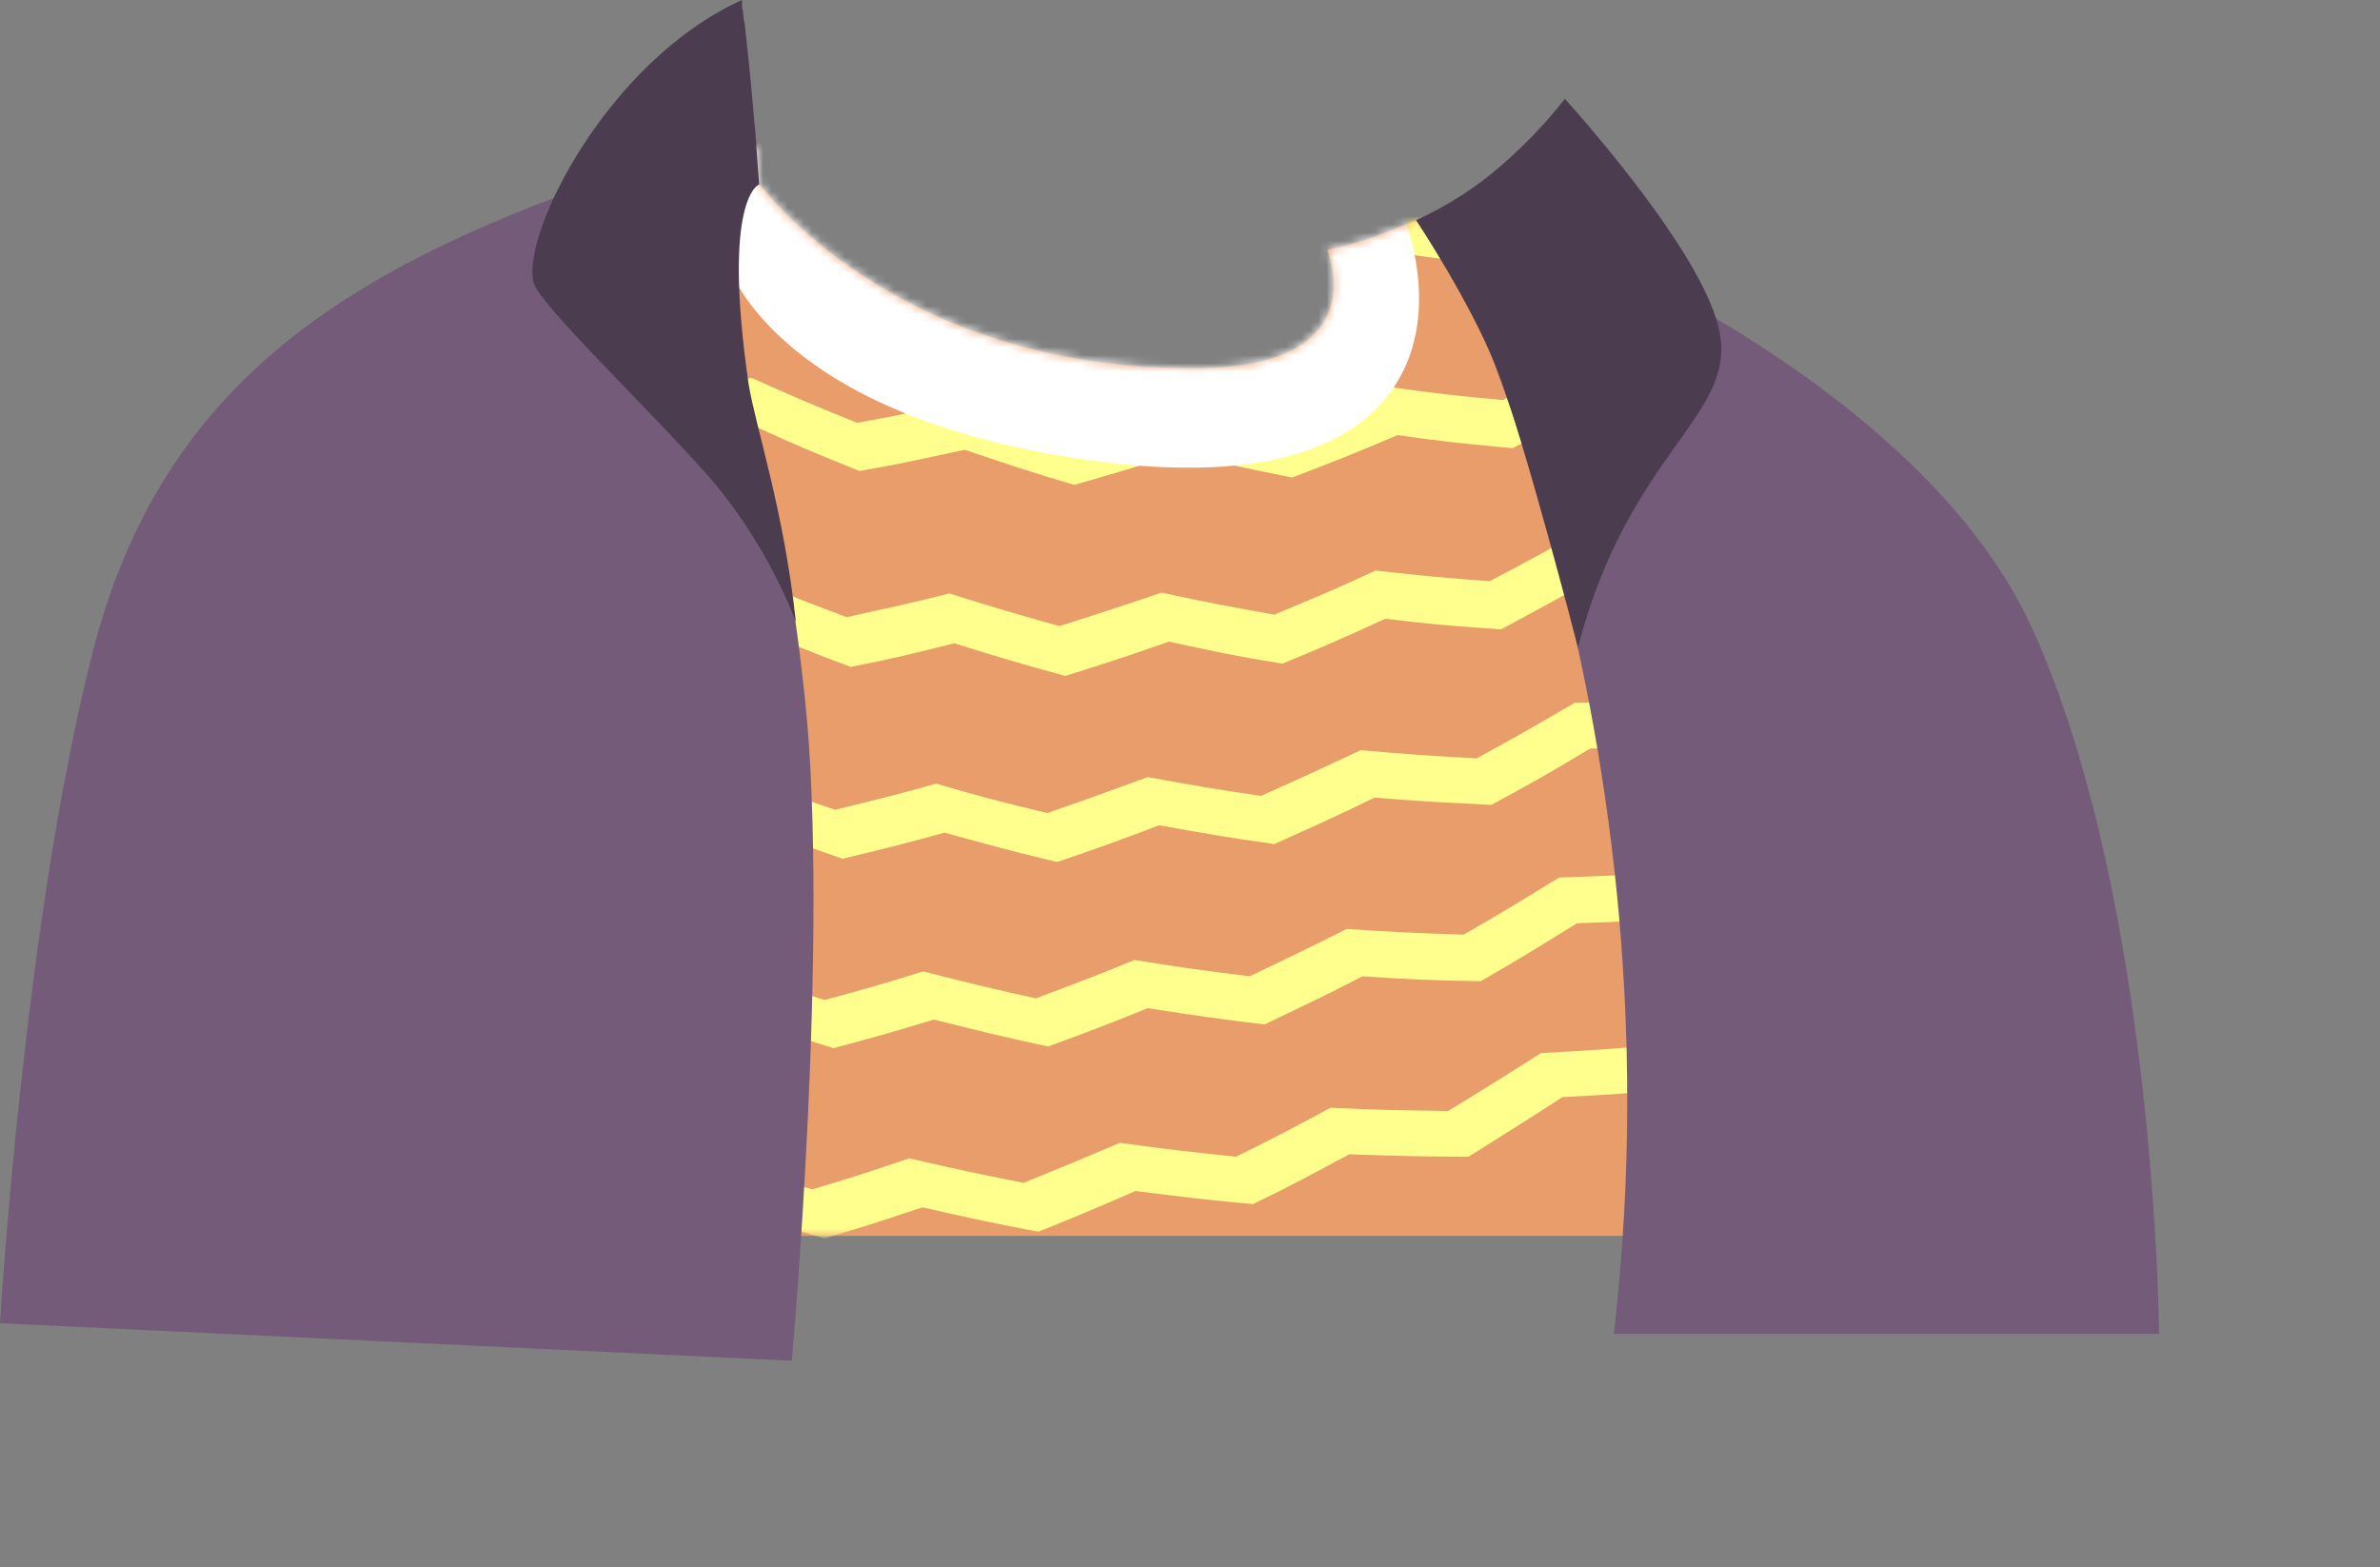 <svg xmlns="http://www.w3.org/2000/svg" xmlns:xlink="http://www.w3.org/1999/xlink" fill="none" version="1.1" width="291.559" height="191.985" viewBox="0 0 291.559 191.985"><rect x="0" y="0" width="291.559" height="191.985" fill="#808080" stroke="none"/><defs><mask id="master_svg0_0_1051" style="mask-type:alpha" maskUnits="objectBoundingBox"><g><path d="M173.4,27C172.9,27.2,168.7,28.9,168.1,29.1C166.3,29.7,164.5,30.2,162.6,30.6C162.6,30.6,168.8,45,146.6,45.1C109.6,45.4,93,22.5,93,22.5C93,22.1,92.7,18.4,92.7,17.9C88.6,19,84.2,21.2,78.5,23.2C58.4,30.4,30.8,46.9,19.3,71.9C4.1,105,2.6,151.4,2.6,151.4C2.6,151.4,255.4,151.4,255.4,151.4C255.4,151.4,250.8,80.9,225,59.2C202.1,40,186.3,30.4,173.4,27Z" fill="#FFFFFF" fill-opacity="1"/></g></mask></defs><g><g><path d="M92.7,17.9C92.7,17.9,92.5,15.6,92.5,15.6C89.8,15.8,75.2,21.6,75.2,21.6C75.2,21.6,79.7,24.5,80.4,23.7C81.1,22.9,92.7,17.9,92.7,17.9Z" fill="#7E5D6D" fill-opacity="1"/></g><g><path d="M173.4,27C172.9,27.2,168.7,28.9,168.1,29.1C166.3,29.7,164.5,30.2,162.6,30.6C162.6,30.6,168.8,45,146.6,45.1C109.6,45.4,93,22.5,93,22.5C93,22.1,92.7,18.4,92.7,17.9C88.6,19,84.2,21.2,78.5,23.2C58.4,30.4,30.8,46.9,19.3,71.9C4.1,105,2.6,151.4,2.6,151.4C2.6,151.4,255.4,151.4,255.4,151.4C255.4,151.4,250.8,80.9,225,59.2C202.1,40,186.3,30.4,173.4,27Z" fill="#E89D6B" fill-opacity="1"/></g><g mask="url(#master_svg0_0_1051)"><g><g><path d="M69.2,-3.2C74,-0.1,76.5,1.4,81.4,4.2C86.6,4.1,89.2,3.9,94.4,3.5C99.5,6.1,102,7.3,107.1,9.7C112.4,9,115,8.6,120.3,7.7C125.5,9.8,128.1,10.8,133.4,12.7C138.7,11.5,141.4,10.8,146.7,9.4C152.1,11,154.8,11.7,160.2,13.1C165.5,11.3,168.2,10.4,173.5,8.4C179,9.4,181.8,9.9,187.3,10.7C192.6,8.4,195.3,7.1,200.6,4.6C206.2,5,209,5.2,214.7,5.4C220,2.5,222.6,0.9,227.8,-2.2C233,-2.4,235.7,-2.6,240.9,-3.1C241.5,-5.5,241.7,-6.8,242.3,-9.2C236.1,-8.6,232.9,-8.4,226.7,-8.1C221.6,-5.1,219.1,-3.6,213.9,-0.7C208.4,-0.9,205.6,-1.1,200,-1.5C194.8,1,192.2,2.2,186.9,4.5C181.4,3.7,178.7,3.2,173.2,2.2C167.9,4.1,165.3,5,160,6.8C154.6,5.4,151.9,4.7,146.6,3.1C141.3,4.5,138.7,5.2,133.4,6.4C128.2,4.5,125.6,3.5,120.4,1.4C115.1,2.3,112.5,2.7,107.3,3.4C102.2,1,99.7,-0.2,94.7,-2.8C89.5,-2.4,87,-2.2,81.8,-2C76.9,-4.8,74.5,-6.3,69.7,-9.3C64.1,-9.3,61.3,-9.5,55.8,-9.8C56.5,-7.4,56.8,-6.2,57.6,-3.6C62.2,-3.4,64.5,-3.3,69.2,-3.2Z" fill="#FFFF8D" fill-opacity="1"/></g><g><path d="M67.8,21.9C72.7,24.9,75.2,26.3,80.2,29C85.3,28.7,87.9,28.5,93.1,28C98.3,30.5,100.8,31.6,106,33.9C111.3,33.1,113.9,32.6,119.1,31.6C124.4,33.6,127.1,34.5,132.4,36.3C137.6,35,140.3,34.2,145.5,32.7C150.9,34.1,153.6,34.8,159.1,36C164.3,34.2,167,33.2,172.2,31.1C177.8,31.9,180.6,32.3,186.2,33C191.4,30.6,194,29.3,199.2,26.7C204.9,27,207.7,27.1,213.4,27.1C218.6,24.1,221.1,22.5,226.2,19.3C231.4,18.9,234.1,18.6,239.3,18C239.7,15.6,239.9,14.4,240.4,12C234.1,12.7,231,13,224.7,13.5C219.7,16.6,217.2,18.1,212.2,21.1C206.6,21,203.8,20.9,198.2,20.6C193.1,23.2,190.5,24.4,185.4,26.8C179.9,26.1,177.1,25.7,171.6,24.8C166.4,26.9,163.8,27.8,158.6,29.7C153.2,28.5,150.5,27.8,145.1,26.4C139.9,27.9,137.3,28.7,132.1,30C126.9,28.3,124.2,27.4,119,25.4C113.9,26.4,111.3,26.9,106.1,27.7C101,25.4,98.5,24.2,93.4,21.8C88.3,22.4,85.7,22.6,80.6,22.9C75.6,20.2,73.2,18.8,68.3,15.9C62.8,16,60,15.9,54.5,15.7C55.3,18.2,55.6,19.4,56.3,21.7C60.9,21.9,63.2,21.9,67.8,21.9Z" fill="#FFFF8D" fill-opacity="1"/></g><g><path d="M66.8,46.7C71.8,49.5,74.3,50.9,79.4,53.5C84.5,53,87.1,52.7,92.2,52.1C97.4,54.5,100.1,55.6,105.3,57.7C110.5,56.8,113,56.2,118.2,55.1C123.5,56.9,126.2,57.8,131.6,59.4C136.8,57.9,139.3,57.2,144.5,55.5C150,56.8,152.8,57.4,158.3,58.5C163.5,56.5,166.1,55.5,171.2,53.3C176.8,54.1,179.7,54.4,185.3,54.9C190.4,52.3,192.9,51,198,48.3C203.7,48.5,206.6,48.5,212.3,48.4C217.3,45.3,219.7,43.7,224.7,40.4C229.9,39.9,232.5,39.6,237.8,38.9C238.2,36.6,238.3,35.4,238.7,33C232.4,33.9,229.2,34.2,222.9,34.8C218,38,215.6,39.6,210.7,42.6C205.1,42.7,202.2,42.7,196.6,42.5C191.6,45.2,189.1,46.5,184.1,49C178.5,48.5,175.8,48.2,170.2,47.4C165.1,49.6,162.6,50.6,157.5,52.6C152.1,51.5,149.3,50.9,143.9,49.6C138.8,51.3,136.2,52,131.1,53.5C125.8,51.9,123.1,51,117.8,49.2C112.6,50.3,110.1,50.9,105,51.8C99.8,49.7,97.2,48.6,92.1,46.3C87,47,84.5,47.3,79.4,47.7C74.4,45.1,71.9,43.8,66.9,41C61.3,41.2,58.6,41.2,53.1,41.1C54,43.4,54.4,44.6,55.4,46.8C59.9,46.9,62.2,46.8,66.8,46.7Z" fill="#FFFF8D" fill-opacity="1"/></g><g><path d="M65.5,71.6C70.6,74.3,73.1,75.6,78.3,78.1C83.4,77.5,85.9,77.2,91,76.4C96.2,78.6,98.9,79.7,104.2,81.7C109.3,80.7,111.8,80.1,116.9,78.8C122.3,80.5,125,81.3,130.5,82.8C135.6,81.2,138.1,80.4,143.2,78.6C148.7,79.8,151.5,80.4,157.1,81.3C162.2,79.2,164.7,78.1,169.7,75.8C175.4,76.5,178.2,76.7,183.9,77.1C188.9,74.4,191.3,73.1,196.3,70.3C202,70.4,204.9,70.3,210.7,70.1C215.5,67,218,65.3,222.8,62C228.1,61.4,230.7,61,236,60.2C236.2,57.8,236.3,56.6,236.6,54.3C230.3,55.3,227.1,55.7,220.8,56.4C216.1,59.6,213.7,61.2,208.9,64.3C203.2,64.5,200.4,64.5,194.7,64.5C189.9,67.3,187.4,68.6,182.5,71.2C176.9,70.8,174.1,70.5,168.5,69.9C163.6,72.2,161.1,73.2,156.1,75.3C150.6,74.3,147.8,73.8,142.3,72.6C137.3,74.3,134.8,75.1,129.8,76.7C124.4,75.2,121.7,74.4,116.3,72.7C111.2,74,108.7,74.5,103.7,75.6C98.4,73.6,95.8,72.6,90.6,70.4C85.6,71.2,83.1,71.5,78.1,72.1C73,69.7,70.4,68.4,65.4,65.7C59.9,65.9,57.1,66,51.7,66.1C52.7,68.5,53.2,69.7,54.2,72C58.7,71.9,61,71.8,65.5,71.6Z" fill="#FFFF8D" fill-opacity="1"/></g><g><path d="M64.2,96.1C69.3,98.7,71.9,99.9,77.2,102.3C82.2,101.6,84.7,101.2,89.7,100.3C95.1,102.4,97.8,103.3,103.2,105.2C108.2,104,110.7,103.4,115.7,102C121.2,103.5,124,104.3,129.5,105.6C134.5,103.9,137,103,142,101.1C147.6,102.1,150.4,102.6,156.1,103.4C161,101.2,163.5,100.1,168.4,97.7C174.1,98.2,177,98.3,182.7,98.6C187.5,96,190,94.6,194.8,91.7C200.6,91.6,203.5,91.5,209.3,91.2C214,88,216.4,86.4,221.1,83C226.4,82.3,229,81.9,234.3,81C234.5,78.7,234.5,77.5,234.7,75.2C228.4,76.3,225.2,76.8,218.8,77.6C214.2,80.9,211.9,82.5,207.2,85.6C201.5,85.9,198.6,86,192.9,86.1C188.1,88.9,185.7,90.3,180.9,92.9C175.2,92.6,172.4,92.4,166.7,91.9C161.8,94.2,159.4,95.3,154.5,97.5C148.9,96.7,146.2,96.2,140.6,95.2C135.7,97,133.2,97.9,128.3,99.6C122.9,98.3,120.1,97.6,114.7,96C109.7,97.4,107.2,98,102.3,99.2C97,97.4,94.3,96.4,89,94.3C84,95.2,81.5,95.6,76.6,96.3C71.4,94,68.8,92.8,63.7,90.2C58.3,90.6,55.6,90.8,50.2,91C51.3,93.3,51.9,94.5,53,96.8C57.5,96.6,59.7,96.5,64.2,96.1Z" fill="#FFFF8D" fill-opacity="1"/></g><g><path d="M62.8,120.3C68.1,122.7,70.8,123.9,76.1,126.1C81,125.3,83.5,124.8,88.4,123.8C93.9,125.8,96.6,126.7,102.1,128.4C107,127.1,109.5,126.4,114.4,124.9C120,126.3,122.8,127,128.4,128.2C133.3,126.4,135.7,125.5,140.6,123.5C146.3,124.4,149.2,124.8,154.9,125.5C159.7,123.2,162.1,122.1,166.9,119.6C172.7,120,175.6,120.1,181.4,120.2C186.1,117.5,188.5,116,193.2,113.1C199,112.9,202,112.8,207.8,112.3C212.4,109.1,214.7,107.4,219.3,104C224.6,103.2,227.2,102.8,232.5,101.8C232.6,99.5,232.6,98.4,232.7,96.1C226.3,97.3,223.1,97.8,216.7,98.7C212.2,102,209.9,103.6,205.4,106.8C199.6,107.2,196.8,107.3,191,107.5C186.3,110.4,184,111.8,179.3,114.5C173.6,114.3,170.7,114.2,165,113.8C160.2,116.2,157.9,117.3,153.1,119.6C147.4,118.9,144.6,118.5,139,117.6C134.1,119.6,131.7,120.5,126.9,122.3C121.4,121.1,118.6,120.4,113.1,119C108.3,120.5,105.9,121.2,101,122.5C95.6,120.8,92.9,119.8,87.5,117.9C82.6,118.9,80.2,119.4,75.3,120.2C70,118,67.4,116.8,62.2,114.4C56.8,115,54.1,115.2,48.8,115.6C50,117.9,50.6,119.1,51.8,121.3C56.2,121,58.4,120.8,62.8,120.3Z" fill="#FFFF8D" fill-opacity="1"/></g><g><path d="M61.5,144.7C66.9,147,69.6,148.1,75,150.2C79.8,149.2,82.3,148.7,87.1,147.5C92.7,149.3,95.4,150.1,101,151.7C105.8,150.3,108.2,149.5,113,147.9C118.7,149.2,121.5,149.8,127.2,150.9C131.9,149,134.3,148,139.1,145.9C144.8,146.6,147.7,147,153.5,147.5C158.3,145.2,160.6,143.9,165.3,141.4C171.1,141.6,174.1,141.7,179.9,141.7C184.5,138.8,186.8,137.4,191.4,134.4C197.3,134.1,200.2,133.9,206.1,133.3C210.6,130,212.8,128.3,217.3,124.9C222.6,124.1,225.2,123.6,230.5,122.6C230.4,120.4,230.4,119.2,230.4,117C224,118.3,220.7,118.8,214.3,119.8C209.9,123.1,207.7,124.8,203.3,128C197.5,128.5,194.6,128.7,188.8,129C184.2,131.9,182,133.3,177.4,136.1C171.6,136,168.8,136,163,135.7C158.4,138.2,156.1,139.4,151.4,141.7C145.7,141.1,142.9,140.8,137.2,140C132.5,142,130.1,143,125.4,144.9C119.8,143.8,117,143.2,111.4,141.9C106.6,143.5,104.3,144.3,99.5,145.7C94,144.1,91.3,143.2,85.8,141.4C81,142.5,78.6,143,73.8,144C68.5,141.9,65.8,140.8,60.5,138.5C55.2,139.2,52.6,139.5,47.3,140C48.6,142.3,49.3,143.5,50.6,146C55,145.6,57.1,145.3,61.5,144.7Z" fill="#FFFF8D" fill-opacity="1"/></g></g><g><path d="M169,20.5C178.2,35.3,177.8,61.6,136,56.7C94.3,51.7,88.9,31.8,88.9,31.8C88.9,31.8,82.7,23.5,89.5,16.4C96.3,9.3,159.8,5.7,169,20.5Z" fill="#FFFFFF" fill-opacity="1"/></g></g><g><path d="M46.111,114.481Q46.1,114.391,46.1,114.3Q46.1,114.226,46.107,114.153Q46.115,114.08,46.129,114.007Q46.143,113.935,46.165,113.865Q46.186,113.794,46.214,113.726Q46.242,113.658,46.277,113.593Q46.312,113.528,46.353,113.467Q46.394,113.405,46.441,113.348Q46.487,113.291,46.539,113.239Q46.592,113.187,46.649,113.141Q46.705,113.094,46.767,113.053Q46.828,113.012,46.893,112.977Q46.958,112.942,47.026,112.914Q47.094,112.886,47.165,112.865Q47.235,112.843,47.307,112.829Q47.38,112.814,47.453,112.807Q47.526,112.8,47.6,112.8Q47.668,112.8,47.736,112.806Q47.804,112.812,47.871,112.825Q47.937,112.837,48.003,112.855Q48.068,112.873,48.132,112.898Q48.196,112.922,48.257,112.951Q48.318,112.981,48.376,113.016Q48.434,113.052,48.489,113.092Q48.544,113.132,48.595,113.177Q48.646,113.222,48.692,113.272Q48.739,113.322,48.781,113.375Q48.823,113.429,48.86,113.486Q48.897,113.543,48.928,113.603Q48.96,113.663,48.986,113.726Q49.012,113.789,49.032,113.854Q49.052,113.919,49.067,113.985Q49.081,114.052,49.089,114.119L53.589,151.219Q53.6,151.309,53.6,151.4Q53.6,151.474,53.593,151.547Q53.586,151.62,53.571,151.693Q53.557,151.765,53.536,151.835Q53.514,151.906,53.486,151.974Q53.458,152.042,53.423,152.107Q53.388,152.172,53.347,152.233Q53.306,152.295,53.26,152.352Q53.213,152.409,53.161,152.461Q53.109,152.513,53.052,152.56Q52.995,152.606,52.933,152.647Q52.872,152.688,52.807,152.723Q52.742,152.758,52.674,152.786Q52.606,152.814,52.536,152.835Q52.465,152.857,52.393,152.871Q52.32,152.886,52.247,152.893Q52.174,152.9,52.1,152.9Q52.032,152.9,51.964,152.894Q51.897,152.888,51.83,152.875Q51.763,152.863,51.697,152.845Q51.632,152.827,51.568,152.803Q51.505,152.778,51.443,152.749Q51.382,152.719,51.324,152.684Q51.266,152.648,51.211,152.608Q51.156,152.568,51.105,152.523Q51.054,152.478,51.008,152.428Q50.961,152.379,50.919,152.325Q50.877,152.271,50.84,152.214Q50.803,152.157,50.772,152.097Q50.74,152.037,50.714,151.974Q50.688,151.911,50.668,151.846Q50.648,151.781,50.633,151.715Q50.619,151.648,50.611,151.581L46.111,114.481Z" fill-rule="evenodd" fill="#544D4D" fill-opacity="1"/></g><g><path d="M228.087,102.27Q228.2,101.996,228.2,101.7Q228.2,101.626,228.193,101.553Q228.185,101.48,228.171,101.407Q228.157,101.335,228.135,101.265Q228.114,101.194,228.086,101.126Q228.058,101.058,228.023,100.993Q227.988,100.928,227.947,100.867Q227.906,100.805,227.859,100.748Q227.813,100.691,227.761,100.639Q227.708,100.587,227.652,100.54Q227.595,100.494,227.533,100.453Q227.472,100.412,227.407,100.377Q227.342,100.342,227.274,100.314Q227.206,100.286,227.135,100.265Q227.065,100.243,226.993,100.229Q226.92,100.214,226.847,100.207Q226.774,100.2,226.7,100.2Q226.589,100.2,226.479,100.216Q226.37,100.233,226.263,100.265Q226.157,100.297,226.057,100.345Q225.957,100.392,225.865,100.454Q225.773,100.516,225.691,100.59Q225.609,100.665,225.538,100.751Q225.468,100.837,225.411,100.932Q225.355,101.027,225.313,101.13L225.312,101.13L225.312,101.131Q224.516,103.069,223.851,105.925Q222.516,111.658,223.111,116.484Q223.241,117.54,223.58,119.85Q224.126,123.569,224.358,125.708Q224.751,129.338,224.815,132.723Q224.985,141.603,222.934,151.083Q222.9,151.24,222.9,151.4Q222.9,151.474,222.907,151.547Q222.914,151.62,222.929,151.693Q222.943,151.765,222.964,151.835Q222.986,151.906,223.014,151.974Q223.042,152.042,223.077,152.107Q223.112,152.172,223.153,152.233Q223.194,152.295,223.24,152.352Q223.287,152.408,223.339,152.461Q223.391,152.513,223.448,152.559Q223.505,152.606,223.567,152.647Q223.628,152.688,223.693,152.723Q223.758,152.758,223.826,152.786Q223.894,152.814,223.964,152.835Q224.035,152.857,224.107,152.871Q224.18,152.885,224.253,152.893Q224.326,152.9,224.4,152.9Q224.527,152.9,224.653,152.878Q224.779,152.857,224.899,152.814Q225.02,152.772,225.131,152.71Q225.242,152.647,225.342,152.567Q225.441,152.487,225.525,152.392Q225.61,152.296,225.677,152.187Q225.744,152.079,225.791,151.96Q225.839,151.842,225.866,151.717L225.866,151.716Q227.991,141.895,227.815,132.666Q227.748,129.148,227.34,125.385Q227.102,123.19,226.549,119.414Q226.215,117.138,226.089,116.116Q225.559,111.819,226.773,106.605Q227.155,104.963,227.667,103.433Q227.919,102.681,228.087,102.27L228.087,102.27L228.087,102.27Z" fill-rule="evenodd" fill="#544D4D" fill-opacity="1"/></g><g><path d="M0,162.1C0,162.1,97,166.7,97,166.7C97,166.7,101.7,114.5,98.6,85.5C94.7,48.4,85.3,29.7,81.4,23.3C80.4,21.6,77.1,21,75.2,21.6C41.5,33.2,19.7,47.6,11.4,79.7C2.9,112.8,0,162.1,0,162.1Z" fill="#755B7A" fill-opacity="1"/></g><g><path d="M249.1,77.3C264.1,110.7,264.5,163.4,264.5,163.4C264.5,163.4,197.7,163.4,197.7,163.4C206.7,85.8,175.8,27.7,175.8,27.7C178.3,26.8,181.6,25.2,181.6,25.2C181.6,25.2,234.1,43.9,249.1,77.3Z" fill="#755B7A" fill-opacity="1"/></g><g><path d="M185.8,26.8C184.1,26,179.3,23.8,179.3,23.8C179.3,23.8,178.4,24.3,178.4,24.3C176.9,25.3,173.4,27,173.4,27C173.4,27,175.8,27.7,175.8,27.7C176.1,27.8,179.9,31.3,179.9,31.3C179.9,31.3,187.5,27.6,185.8,26.8Z" fill="#7E5D6D" fill-opacity="1"/></g><g><path d="M93,22.6C93,22.6,93,22.5,93,22.5C92.5,15.4,91.9,8.7,91.2,2.7C91.1,2.5,91.1,2.4,91.1,2.2C91.1,1.9,91,1.6,91,1.3C90.9,1.1,90.9,0.9,90.9,0.7C90.9,0.5,90.9,0.4,90.9,0.3C90.9,0.2,90.9,0.1,90.9,-0C74.3,7.5,63.7,29,65.4,34.7C66.3,37.5,79.3,49.9,86.4,57.9C94.1,66.5,97.5,76.2,97.5,76.2C96,62.3,92.6,52.5,91.7,47C88.4,24.1,93,22.6,93,22.6Z" fill="#4B3C4F" fill-opacity="1"/></g><g><path d="M191.7,12.1C189.6,14.8,187.1,17.5,184,20.2C180.9,22.9,177.4,25.2,173.5,27C173.8,27.5,180,36.8,183.3,45C186.6,53.3,193.3,79.3,193.3,79.3C199.5,55.5,212.5,51.1,210.7,40.9C209.1,31.7,194.2,14.9,191.7,12.1Z" fill="#4B3C4F" fill-opacity="1"/></g></g></svg>